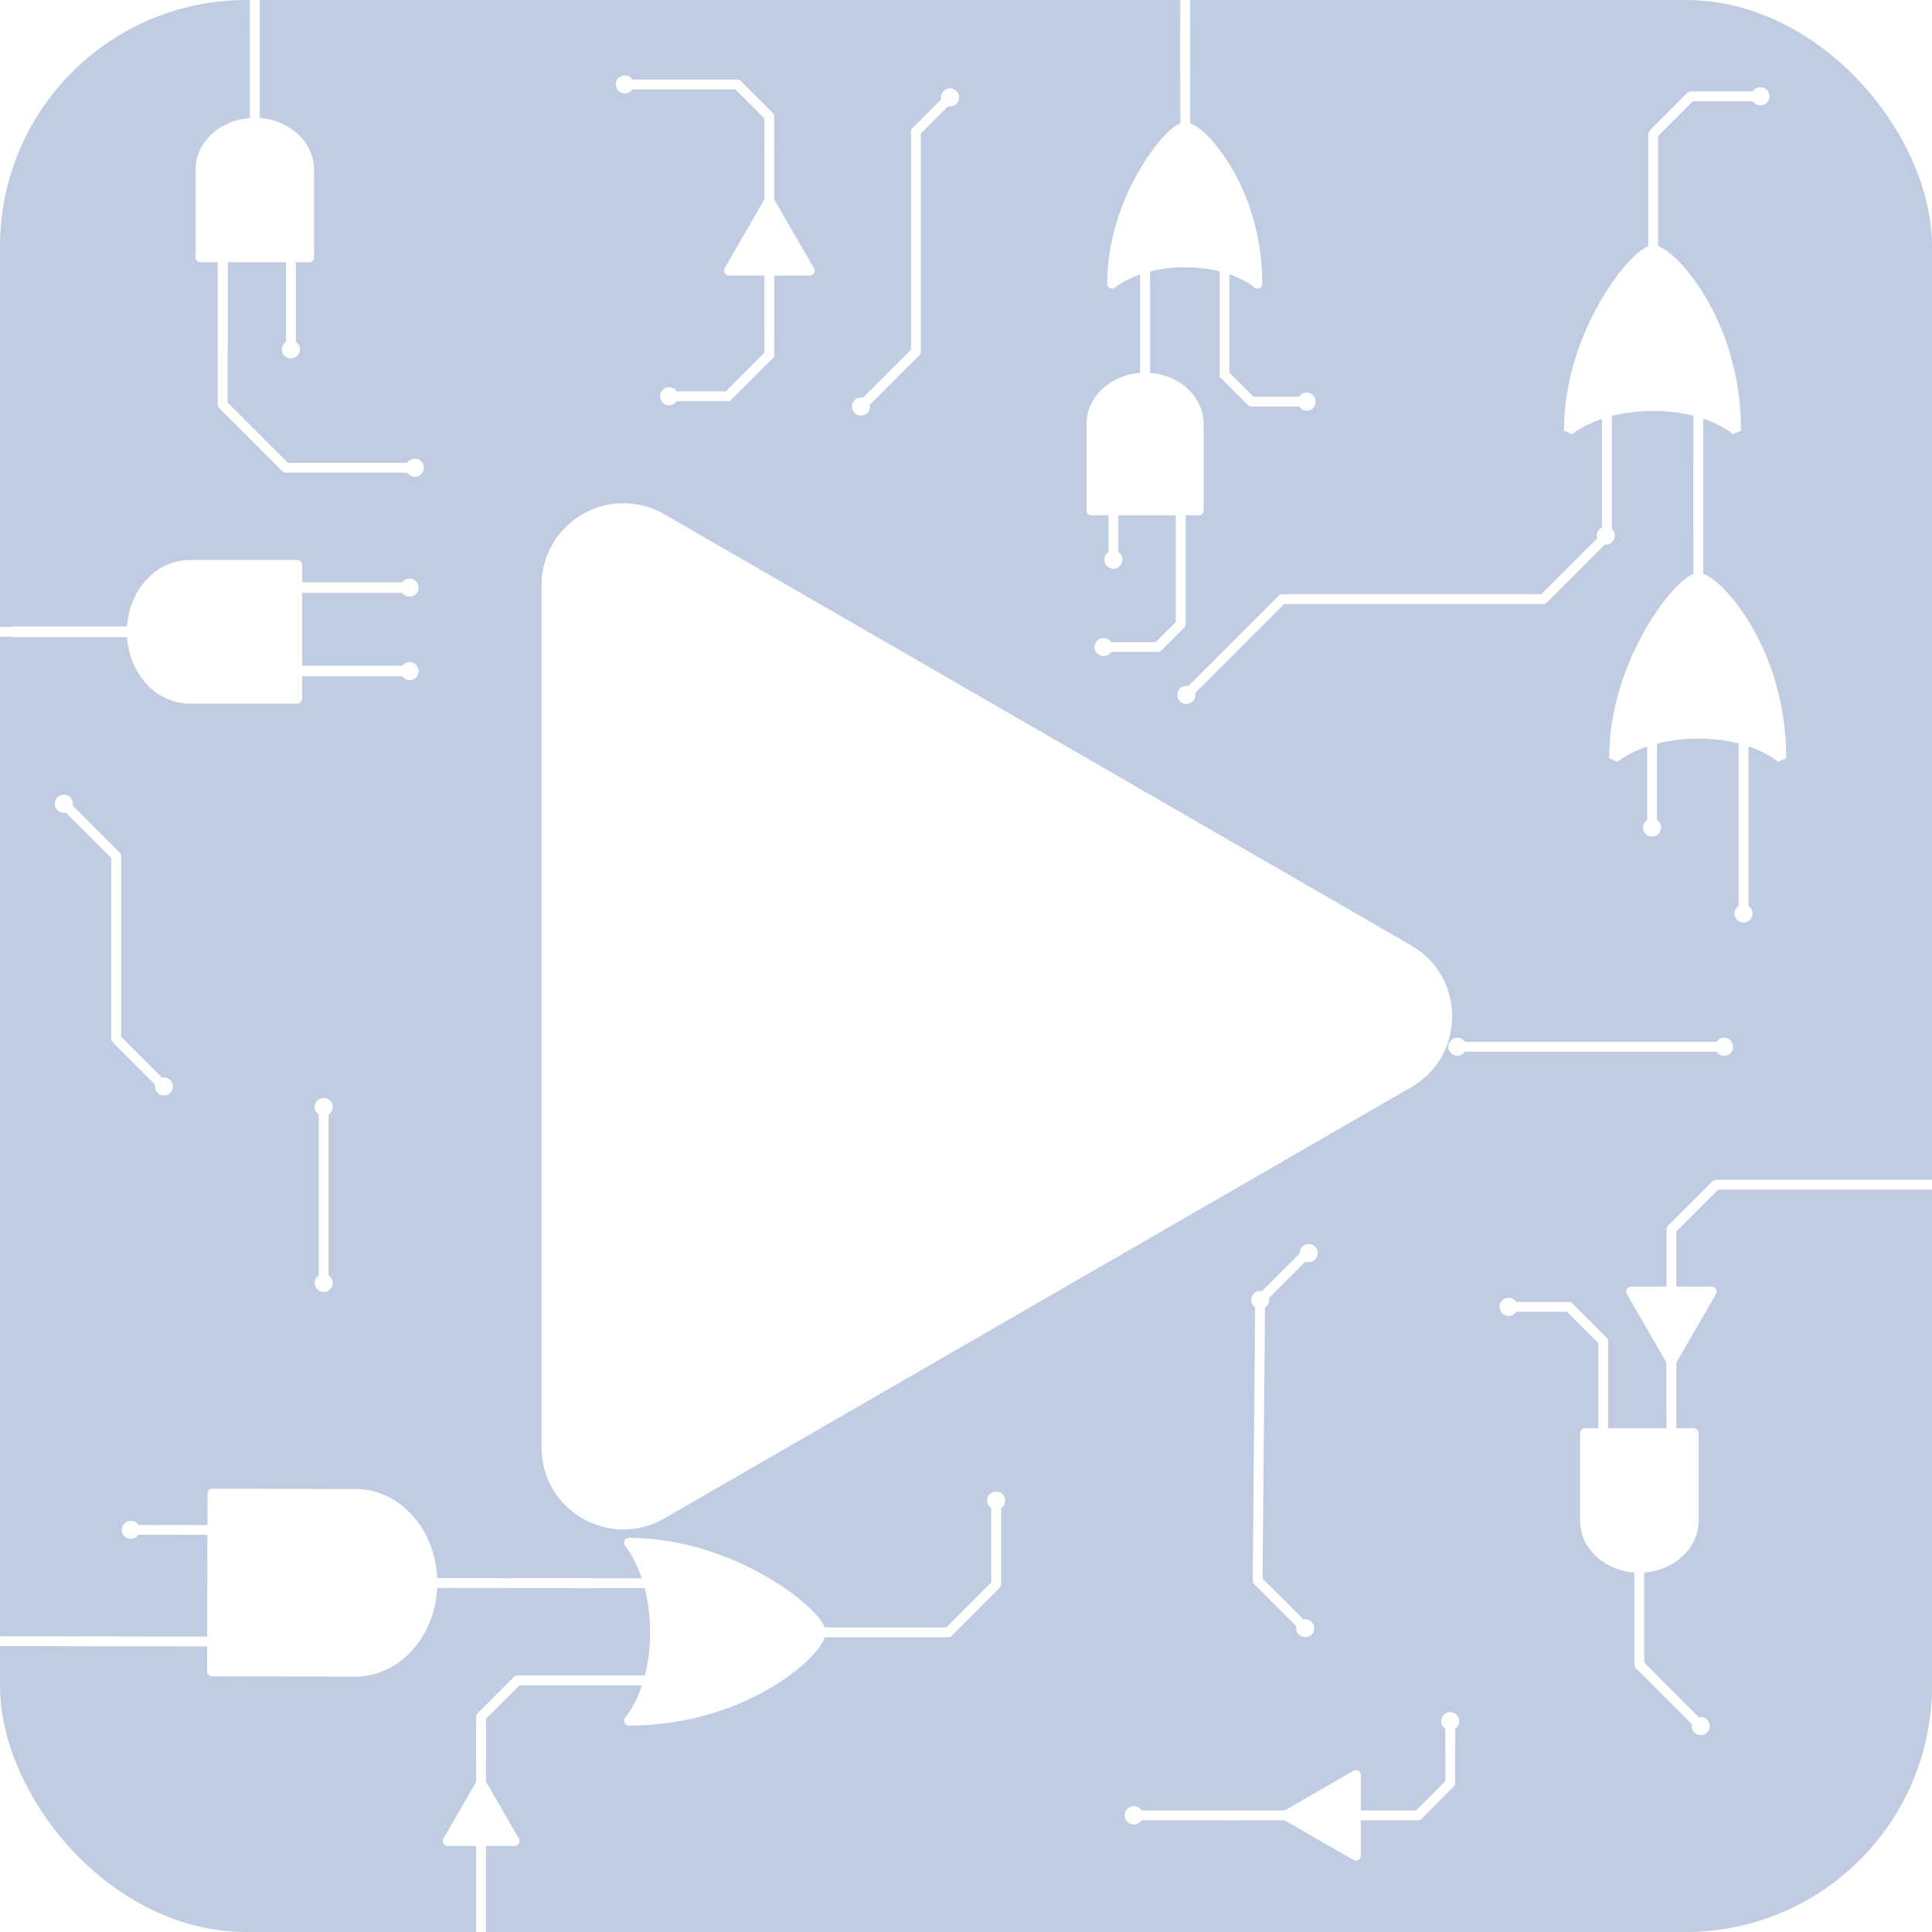 <?xml version="1.0" encoding="UTF-8" standalone="no"?>
<!-- Created with Inkscape (http://www.inkscape.org/) -->

<svg
   width="589.434"
   height="589.431"
   viewBox="0 0 589.434 589.431"
   version="1.1"
   id="svg1"
   xml:space="preserve"
   inkscape:version="1.3 (0e150ed6c4, 2023-07-21)"
   sodipodi:docname="Logo.svg"
   xmlns:inkscape="http://www.inkscape.org/namespaces/inkscape"
   xmlns:sodipodi="http://sodipodi.sourceforge.net/DTD/sodipodi-0.dtd"
   xmlns="http://www.w3.org/2000/svg"
   xmlns:svg="http://www.w3.org/2000/svg"><sodipodi:namedview
     id="namedview1"
     pagecolor="#505050"
     bordercolor="#eeeeee"
     borderopacity="1"
     inkscape:showpageshadow="0"
     inkscape:pageopacity="0"
     inkscape:pagecheckerboard="0"
     inkscape:deskcolor="#d1d1d1"
     inkscape:document-units="px"
     inkscape:zoom="0.7984712"
     inkscape:cx="788.3816"
     inkscape:cy="1189.1475"
     inkscape:window-width="1920"
     inkscape:window-height="991"
     inkscape:window-x="-9"
     inkscape:window-y="-9"
     inkscape:window-maximized="1"
     inkscape:current-layer="layer1"
     showgrid="false"
     showguides="true"><sodipodi:guide
       position="992.354,380.269"
       orientation="1,0"
       id="guide36"
       inkscape:locked="false" /><sodipodi:guide
       position="180.607,2232.227"
       orientation="0,-1"
       id="guide68"
       inkscape:locked="false" /></sodipodi:namedview><defs
     id="defs1"><filter
       style="color-interpolation-filters:sRGB"
       inkscape:label="Drop Shadow"
       id="filter35-4"
       x="-0.107"
       y="-0.095"
       width="1.275"
       height="1.257"><feFlood
         result="flood"
         in="SourceGraphic"
         flood-opacity="0.388"
         flood-color="rgb(0,0,0)"
         id="feFlood34-1" /><feGaussianBlur
         result="blur"
         in="SourceGraphic"
         stdDeviation="15"
         id="feGaussianBlur34-2" /><feOffset
         result="offset"
         in="blur"
         dx="20"
         dy="25"
         id="feOffset34-7" /><feComposite
         result="comp1"
         operator="in"
         in="flood"
         in2="offset"
         id="feComposite34-6" /><feComposite
         result="comp2"
         operator="over"
         in="SourceGraphic"
         in2="comp1"
         id="feComposite35-6" /></filter></defs><g
     inkscape:label="Camada 1"
     inkscape:groupmode="layer"
     id="layer1"
     transform="translate(-661.485,-882.534)"><g
       id="g39-9"
       inkscape:label="V1"
       style="display:inline"
       inkscape:export-filename="..\Simulador\resources\icons\icon.svg"
       inkscape:export-xdpi="96"
       inkscape:export-ydpi="96"
       transform="translate(28.716,290.214)"><rect
         style="fill:#c0cce2;fill-opacity:1;stroke-width:3;stroke-linecap:round;stroke-linejoin:round"
         id="rect1-8"
         width="589.431"
         height="589.431"
         x="632.772"
         y="592.321"
         ry="75.124"
         inkscape:label="BG"
         inkscape:export-filename="..\Simulador\resources\icons\icon-light.svg"
         inkscape:export-xdpi="96"
         inkscape:export-ydpi="96" /><path
         style="color:#000000;fill:#ffffff;stroke-linecap:round;stroke-linejoin:round;-inkscape-stroke:none;filter:url(#filter35-4)"
         d="m 793.182,698.377 c -17.772,-1.865 -33.249,12.069 -33.252,29.939 v 317.439 c 0.005,23.172 25.088,37.654 45.158,26.072 L 1079.998,913.109 c 20.068,-11.59 20.068,-40.557 0,-52.146 L 805.088,702.244 c -3.654,-2.109 -7.71,-3.427 -11.906,-3.867 z"
         id="path38-2"
         sodipodi:nodetypes="cccccccc"
         transform="matrix(0.829,0,0,0.829,151.435,146.314)"
         inkscape:label="play"
         sodipodi:insensitive="true" /><g
         id="g1"
         inkscape:label="Trilhas"><path
           id="path36-0-2"
           style="display:inline;fill:#ffffff;fill-opacity:1;stroke:#ffffff;stroke-width:3;stroke-linecap:round;stroke-linejoin:round;stroke-dasharray:none;stroke-opacity:1"
           d="m 700.712,670.824 v 28.075 m -6.789,-28.075 h 33.168 v -26.709 c 2.9e-4,-7.924 -7.425,-14.348 -16.584,-14.349 -9.159,9e-5 -16.584,6.424 -16.584,14.349 z m 16.584,-41.057 v -29.55 z m 11.009,41.057 v 28.075"
           sodipodi:nodetypes="cccccsccccccc"
           inkscape:label="AND" /><path
           id="path36-0-4-6"
           style="display:inline;fill:#ffffff;fill-opacity:1;stroke:#ffffff;stroke-width:3;stroke-linecap:round;stroke-linejoin:round;stroke-dasharray:none;stroke-opacity:1"
           d="M 1142.697,1029.574 V 1001.5 m 6.789,28.075 h -33.168 v 26.709 c -3e-4,7.924 7.425,14.348 16.584,14.348 9.159,-10e-5 16.584,-6.424 16.584,-14.348 z m -16.584,41.057 v 29.55 z m -11.009,-41.057 V 1001.5"
           sodipodi:nodetypes="cccccsccccccc"
           inkscape:label="AND" /><path
           id="path36-1-4"
           style="display:inline;fill:#ffffff;fill-opacity:1;stroke:#ffffff;stroke-width:3;stroke-linecap:round;stroke-linejoin:round;stroke-dasharray:none;stroke-opacity:1"
           d="m 972.46,748.054 v 15.011 m -6.702,-15.011 H 998.5 v -26.366 c 3e-4,-7.823 -7.329,-14.164 -16.371,-14.165 -9.042,8e-5 -16.372,6.342 -16.371,14.165 z m 16.371,-40.53 v -29.171 z m 10.868,40.53 v 34.665"
           sodipodi:nodetypes="cccccsccccccc"
           inkscape:label="AND-1" /><path
           id="path36-5-1"
           style="fill:#ffffff;fill-opacity:1;stroke:#ffffff;stroke-width:3;stroke-linecap:round;stroke-linejoin:round;stroke-dasharray:none;stroke-opacity:1"
           d="m 982.129,674.002 v 32.7 m -10.074,-27.849 c 0,0 7.439,-6.49 22.329,-6.49 14.889,0 21.994,6.49 21.994,6.49 0,-29.268 -17.599,-47.821 -21.994,-47.821 -4.395,0 -22.329,21.754 -22.329,47.821 z m 22.329,-47.821 v -31.719 z m 11.977,42.914 v 32.7"
           sodipodi:nodetypes="ccczczczczcc"
           inkscape:label="OR" /><path
           style="fill:#ffffff;fill-opacity:0.073;stroke:#ffffff;stroke-width:3;stroke-linecap:butt;stroke-linejoin:miter;stroke-dasharray:none;stroke-opacity:1"
           d="M 655.011,785.07 H 632.772"
           id="path53-2" /><path
           style="fill:#ffffff;fill-opacity:0.073;stroke:#ffffff;stroke-width:3;stroke-linecap:butt;stroke-linejoin:miter;stroke-dasharray:none;stroke-opacity:1"
           d="m 994.384,615.173 v -22.852"
           id="path54-4" /><path
           style="fill:none;fill-opacity:0.073;stroke:#ffffff;stroke-width:3;stroke-linecap:round;stroke-linejoin:round;stroke-dasharray:none;stroke-opacity:1"
           d="m 992.997,782.719 -7.015,7.015 h -16.547"
           id="path58-8" /><circle
           id="path59-5"
           style="fill:#ffffff;fill-opacity:1;stroke:none;stroke-width:26.809"
           cx="972.46"
           cy="763.065"
           r="2.759" /><circle
           id="circle60-6"
           style="fill:#ffffff;fill-opacity:1;stroke:none;stroke-width:26.809"
           cx="969.435"
           cy="789.733"
           r="2.759" /><circle
           id="circle61-2"
           style="fill:#ffffff;fill-opacity:1;stroke:none;stroke-width:26.809"
           cx="757.72"
           cy="771.594"
           r="2.759" /><circle
           id="circle62-4"
           style="fill:#ffffff;fill-opacity:1;stroke:none;stroke-width:26.809"
           cx="757.72"
           cy="797.06"
           r="2.759" /><circle
           id="circle62-3-9"
           style="display:inline;fill:#ffffff;fill-opacity:1;stroke:none;stroke-width:26.809"
           cx="672.679"
           cy="1059.059"
           r="2.759" /><path
           style="fill:none;fill-opacity:1;stroke:#ffffff;stroke-width:3;stroke-linecap:round;stroke-linejoin:round;stroke-dasharray:none;stroke-opacity:1"
           d="m 1006.361,706.646 8.2,8.2 h 16.858"
           id="path62-1"
           sodipodi:nodetypes="ccc" /><circle
           id="circle63-7"
           style="fill:#ffffff;fill-opacity:1;stroke:none;stroke-width:26.809"
           cx="1031.419"
           cy="714.847"
           r="2.759" /><path
           style="fill:none;fill-opacity:1;stroke:#ffffff;stroke-width:3;stroke-linecap:round;stroke-linejoin:round;stroke-dasharray:none;stroke-opacity:1"
           d="m 994.497,804.546 29.448,-29.448 h 79.704"
           id="path63-9"
           sodipodi:nodetypes="ccc" /><path
           style="fill:none;fill-opacity:1;stroke:#ffffff;stroke-width:3;stroke-linecap:round;stroke-linejoin:round;stroke-dasharray:none;stroke-opacity:1"
           d="M 759.334,735.028 H 719.973 L 700.712,715.767 V 670.824"
           id="path64-3" /><path
           style="fill:none;fill-opacity:1;stroke:#ffffff;stroke-width:3;stroke-linecap:butt;stroke-linejoin:round;stroke-dasharray:none;stroke-opacity:1"
           d="m 710.507,600.216 v -7.896"
           id="path65-5" /><circle
           id="circle65-1"
           style="fill:#ffffff;fill-opacity:1;stroke:none;stroke-width:26.809"
           cx="759.334"
           cy="735.028"
           r="2.759" /><circle
           id="circle66-0"
           style="fill:#ffffff;fill-opacity:1;stroke:none;stroke-width:26.809"
           cx="721.516"
           cy="698.898"
           r="2.759" /><circle
           id="circle67-0"
           style="fill:#ffffff;fill-opacity:1;stroke:none;stroke-width:26.809"
           cx="994.714"
           cy="804.328"
           r="2.759" /><circle
           id="circle68-3"
           style="fill:#ffffff;fill-opacity:1;stroke:none;stroke-width:26.809"
           cx="1122.689"
           cy="755.727"
           r="2.759" /><path
           id="path70-9"
           style="fill:#ffffff;fill-opacity:1;stroke:#ffffff;stroke-width:3;stroke-linecap:round;stroke-linejoin:round;stroke-dasharray:none;stroke-opacity:1"
           d="m 867.474,674.883 v 18.967 m 0,-40.286 v -15.723 m -3e-5,15.723 12.309,21.319 h -24.618 z" /><path
           style="fill:none;fill-opacity:1;stroke:#ffffff;stroke-width:3;stroke-linecap:round;stroke-linejoin:round;stroke-dasharray:none;stroke-opacity:1"
           d="m 836.902,713.216 h 17.9 l 12.672,-12.672 v -26.177"
           id="path71-9" /><path
           style="fill:none;fill-opacity:1;stroke:#ffffff;stroke-width:3;stroke-linecap:butt;stroke-linejoin:round;stroke-dasharray:none;stroke-opacity:1"
           d="m 822.257,618.089 h 35.466 l 9.751,9.751 v 10"
           id="path72-1" /><circle
           id="circle72-0"
           style="fill:#ffffff;fill-opacity:1;stroke:none;stroke-width:26.809"
           cx="823.413"
           cy="618.089"
           r="2.759" /><circle
           id="circle73-6"
           style="fill:#ffffff;fill-opacity:1;stroke:none;stroke-width:26.809"
           cx="836.902"
           cy="713.216"
           r="2.759" /><path
           style="fill:none;fill-opacity:1;stroke:#ffffff;stroke-width:3;stroke-linecap:butt;stroke-linejoin:round;stroke-dasharray:none;stroke-opacity:1"
           d="m 895.461,716.347 16.74,-16.74 v -67.148 l 10.416,-10.416"
           id="path73-0" /><circle
           id="circle74-0"
           style="fill:#ffffff;fill-opacity:1;stroke:none;stroke-width:26.809"
           cx="895.461"
           cy="716.347"
           r="2.759" /><circle
           id="circle75-1"
           style="fill:#ffffff;fill-opacity:1;stroke:none;stroke-width:26.809"
           cx="922.617"
           cy="622.043"
           r="2.759" /><path
           id="path75-8"
           style="fill:#ffffff;fill-opacity:1;stroke:#ffffff;stroke-width:3;stroke-linecap:round;stroke-linejoin:round;stroke-dasharray:none;stroke-opacity:1"
           d="m 1142.697,986.357 v -18.967 m 0,40.286 v 15.723 m 0,-15.723 -12.309,-21.319 h 24.618 z" /><path
           style="fill:none;fill-opacity:1;stroke:#ffffff;stroke-width:3;stroke-linecap:butt;stroke-linejoin:round;stroke-dasharray:none;stroke-opacity:1"
           d="m 1142.697,967.39 13.634,-13.634 h 65.872"
           id="path76-6" /><path
           style="fill:none;fill-opacity:1;stroke:#ffffff;stroke-width:3;stroke-linecap:butt;stroke-linejoin:round;stroke-dasharray:none;stroke-opacity:1"
           d="m 1121.893,1001.5 -10.469,-10.469 h -18.398"
           id="path77-4" /><path
           style="fill:none;fill-opacity:1;stroke:#ffffff;stroke-width:3;stroke-linecap:butt;stroke-linejoin:round;stroke-dasharray:none;stroke-opacity:1"
           d="m 1132.902,1100.182 18.753,18.753 v 0"
           id="path78-6"
           sodipodi:nodetypes="ccc" /><circle
           id="circle78-4"
           style="fill:#ffffff;fill-opacity:1;stroke:none;stroke-width:26.809"
           cx="1093.026"
           cy="991.031"
           r="2.759" /><circle
           id="circle79-7"
           style="fill:#ffffff;fill-opacity:1;stroke:none;stroke-width:26.809"
           cx="1151.655"
           cy="1118.934"
           r="2.759" /><path
           id="path1-3"
           style="display:inline;fill:#ffffff;fill-opacity:1;stroke:#ffffff;stroke-width:3;stroke-linecap:butt;stroke-linejoin:round;stroke-dasharray:none;stroke-opacity:1"
           d="m 697.55,1059.111 -24.871,-0.052 m 24.894,-11.053 -0.111,54.25 43.684,0.09 c 12.961,0.027 23.493,-12.096 23.524,-27.077 0.03,-14.981 -10.452,-27.147 -23.413,-27.173 z m 67.098,27.262 48.332,0.097 z m -67.19,17.87 -64.709,-0.118"
           sodipodi:nodetypes="cccccsccccccc"
           inkscape:label="AND-1" /><path
           id="path2-0"
           style="fill:#ffffff;fill-opacity:1;stroke:#ffffff;stroke-width:3;stroke-linecap:butt;stroke-linejoin:round;stroke-dasharray:none;stroke-opacity:1"
           d="m 779.558,1154.005 v 27.746 m 0,-45.446 v -17.492 m 0,17.491 10.219,17.7 h -20.438 z"
           sodipodi:nodetypes="cccccccc" /><path
           id="path3-7"
           style="fill:#ffffff;fill-opacity:1;stroke:#ffffff;stroke-width:3;stroke-linecap:round;stroke-linejoin:round;stroke-dasharray:none;stroke-opacity:1"
           d="m 830.604,1075.331 h -40.038 m 34.098,-12.334 c 0,0 7.946,9.109 7.946,27.339 0,18.231 -7.946,26.93 -7.946,26.93 35.835,0 58.552,-21.548 58.552,-26.93 0,-5.381 -26.636,-27.339 -58.552,-27.339 z m 58.552,27.339 h 38.836 z m -52.544,14.664 h -40.038"
           sodipodi:nodetypes="ccczczczczcc"
           inkscape:label="OR" /><path
           style="fill:none;stroke:#ffffff;stroke-width:3;stroke-linejoin:round;stroke-dasharray:none;stroke-opacity:1"
           d="m 790.635,1105 -11.077,11.076 v 13.475"
           id="path4-9" /><circle
           id="circle4-5"
           style="fill:#ffffff;fill-opacity:1;stroke:none;stroke-width:26.809"
           cx="936.687"
           cy="1050.132"
           r="2.759" /><path
           style="fill:none;stroke:#ffffff;stroke-width:3;stroke-linecap:butt;stroke-linejoin:round;stroke-dasharray:none;stroke-opacity:1"
           d="m 922.053,1090.336 14.634,-14.634 v -25.571"
           id="path5-6" /><path
           style="fill:none;stroke:#ffffff;stroke-width:3;stroke-linecap:butt;stroke-linejoin:round;stroke-dasharray:none;stroke-opacity:1"
           d="m 652.252,837.538 15.968,15.968 v 55.731 l 14.559,14.559"
           id="path6-0" /><circle
           id="circle6-4"
           style="fill:#ffffff;fill-opacity:1;stroke:none;stroke-width:26.809"
           cx="682.779"
           cy="923.797"
           r="2.759" /><circle
           id="circle7-4"
           style="fill:#ffffff;fill-opacity:1;stroke:none;stroke-width:26.809"
           cx="652.252"
           cy="837.538"
           r="2.759" /><path
           style="fill:none;stroke:#ffffff;stroke-width:3;stroke-linecap:butt;stroke-linejoin:round;stroke-dasharray:none;stroke-opacity:1"
           d="m 731.523,930.043 v 53.689"
           id="path7-0"
           sodipodi:nodetypes="cc" /><circle
           id="circle8-3"
           style="fill:#ffffff;fill-opacity:1;stroke:none;stroke-width:26.809"
           cx="731.523"
           cy="930.043"
           r="2.759" /><circle
           id="circle9-9"
           style="fill:#ffffff;fill-opacity:1;stroke:none;stroke-width:26.809"
           cx="731.523"
           cy="983.731"
           r="2.759" /><path
           id="path9-4"
           style="fill:#ffffff;fill-opacity:1;stroke:#ffffff;stroke-width:3;stroke-linecap:round;stroke-linejoin:round;stroke-dasharray:none;stroke-opacity:1"
           d="m 1046.429,1146.178 h 18.966 m -40.286,0 h -15.723 m 15.723,0 21.319,-12.309 v 24.618 z" /><path
           style="fill:none;stroke:#ffffff;stroke-width:3;stroke-linecap:butt;stroke-linejoin:round;stroke-dasharray:none;stroke-opacity:1"
           d="m 1065.395,1146.178 9.828,-9.828 -0.012,-18.923"
           id="path11-4" /><path
           style="fill:none;stroke:#ffffff;stroke-width:3;stroke-linecap:butt;stroke-linejoin:round;stroke-dasharray:none;stroke-opacity:1"
           d="M 1009.387,1146.178 H 978.684"
           id="path12-4" /><circle
           id="circle13-7"
           style="fill:#ffffff;fill-opacity:1;stroke:none;stroke-width:26.809"
           cx="978.684"
           cy="1146.179"
           r="2.759" /><circle
           id="circle14-0"
           style="fill:#ffffff;fill-opacity:1;stroke:none;stroke-width:26.809"
           cx="1075.211"
           cy="1117.428"
           r="2.759" /><path
           style="fill:none;stroke:#ffffff;stroke-width:3;stroke-linecap:butt;stroke-linejoin:round;stroke-dasharray:none;stroke-opacity:1"
           d="m 1030.468,975.675 -13.234,13.234 -0.775,85.644 14.514,14.514"
           id="path14-7" /><circle
           id="circle15-8"
           style="fill:#ffffff;fill-opacity:1;stroke:none;stroke-width:26.809"
           cx="1032.033"
           cy="974.615"
           r="2.759" /><circle
           id="circle16-7"
           style="fill:#ffffff;fill-opacity:1;stroke:none;stroke-width:26.809"
           cx="1030.973"
           cy="1089.067"
           r="2.759" /><path
           id="path16-2"
           style="fill:#ffffff;fill-opacity:1;stroke:#ffffff;stroke-width:3;stroke-linecap:butt;stroke-linejoin:bevel;stroke-dasharray:none;stroke-opacity:1"
           d="m 1136.809,818.046 v 26.749 m -11.598,-21.164 c 0,0 8.566,-7.472 25.708,-7.472 17.143,0 25.323,7.472 25.323,7.472 0,-33.697 -20.263,-55.059 -25.323,-55.059 -5.06,0 -25.708,25.046 -25.708,55.059 z m 25.708,-55.059 v -36.519 z m 13.789,49.409 v 53.05"
           sodipodi:nodetypes="ccczczczczcc"
           inkscape:label="OR" /><path
           id="path16-0-5"
           style="display:inline;fill:#ffffff;fill-opacity:1;stroke:#ffffff;stroke-width:3;stroke-linecap:butt;stroke-linejoin:bevel;stroke-dasharray:none;stroke-opacity:1"
           d="m 1123.02,718.078 v 37.649 m -11.598,-32.064 c 0,0 8.566,-7.472 25.708,-7.472 17.143,0 25.323,7.472 25.323,7.472 0,-33.697 -20.263,-55.059 -25.323,-55.059 -5.06,0 -25.708,25.046 -25.708,55.059 z m 25.708,-55.059 v -30.32 z m 13.789,49.409 v 37.649"
           sodipodi:nodetypes="ccczczczczcc"
           inkscape:label="OR" /><circle
           id="circle17-7"
           style="fill:#ffffff;fill-opacity:1;stroke:none;stroke-width:26.809"
           cx="1017.234"
           cy="988.909"
           r="2.759" /><circle
           id="circle18-1"
           style="fill:#ffffff;fill-opacity:1;stroke:none;stroke-width:26.809"
           cx="978.684"
           cy="1146.179"
           r="2.759" /><path
           style="fill:none;stroke:#ffffff;stroke-width:3;stroke-linecap:butt;stroke-linejoin:bevel;stroke-dasharray:none;stroke-opacity:1"
           d="m 1103.649,775.098 19.371,-19.371"
           id="path18-8"
           sodipodi:nodetypes="cc" /><path
           style="fill:none;stroke:#ffffff;stroke-width:3;stroke-linecap:butt;stroke-linejoin:bevel;stroke-dasharray:none;stroke-opacity:1"
           d="m 1137.13,638.284 v -5.097 l 11.487,-11.487 h 21.229"
           id="path19-4" /><circle
           id="circle19-8"
           style="fill:#ffffff;fill-opacity:1;stroke:none;stroke-width:26.809"
           cx="1169.846"
           cy="621.699"
           r="2.759" /><circle
           id="circle20-4"
           style="fill:#ffffff;fill-opacity:1;stroke:none;stroke-width:26.809"
           cx="1136.809"
           cy="844.795"
           r="2.759" /><circle
           id="circle21-3"
           style="fill:#ffffff;fill-opacity:1;stroke:none;stroke-width:26.809"
           cx="1164.708"
           cy="871.031"
           r="2.759" /><path
           style="fill:none;stroke:#ffffff;stroke-width:3;stroke-linecap:butt;stroke-linejoin:bevel;stroke-dasharray:none;stroke-opacity:1"
           d="m 1077.391,911.67 h 81.386"
           id="path21-2" /><circle
           id="circle22-4"
           style="fill:#ffffff;fill-opacity:1;stroke:none;stroke-width:26.809"
           cx="1158.777"
           cy="911.67"
           r="2.759" /><circle
           id="circle23-0"
           style="fill:#ffffff;fill-opacity:1;stroke:none;stroke-width:26.809"
           cx="1077.391"
           cy="911.67"
           r="2.759" /><path
           id="path36-9"
           style="display:inline;fill:#ffffff;fill-opacity:1;stroke:#ffffff;stroke-width:3.227;stroke-linecap:round;stroke-linejoin:round;stroke-dasharray:none;stroke-opacity:1"
           d="m 723.355,797.06 h 34.366 m -34.366,8.31 V 764.77 h -32.694 c -9.7,-3.5e-4 -17.564,9.088 -17.564,20.3 1.1e-4,11.212 7.864,20.301 17.564,20.3 z m -50.258,-20.3 h -36.172 z m 50.258,-13.476 h 34.366"
           sodipodi:nodetypes="cccccsccccccc"
           inkscape:label="AND" /></g></g></g></svg>
